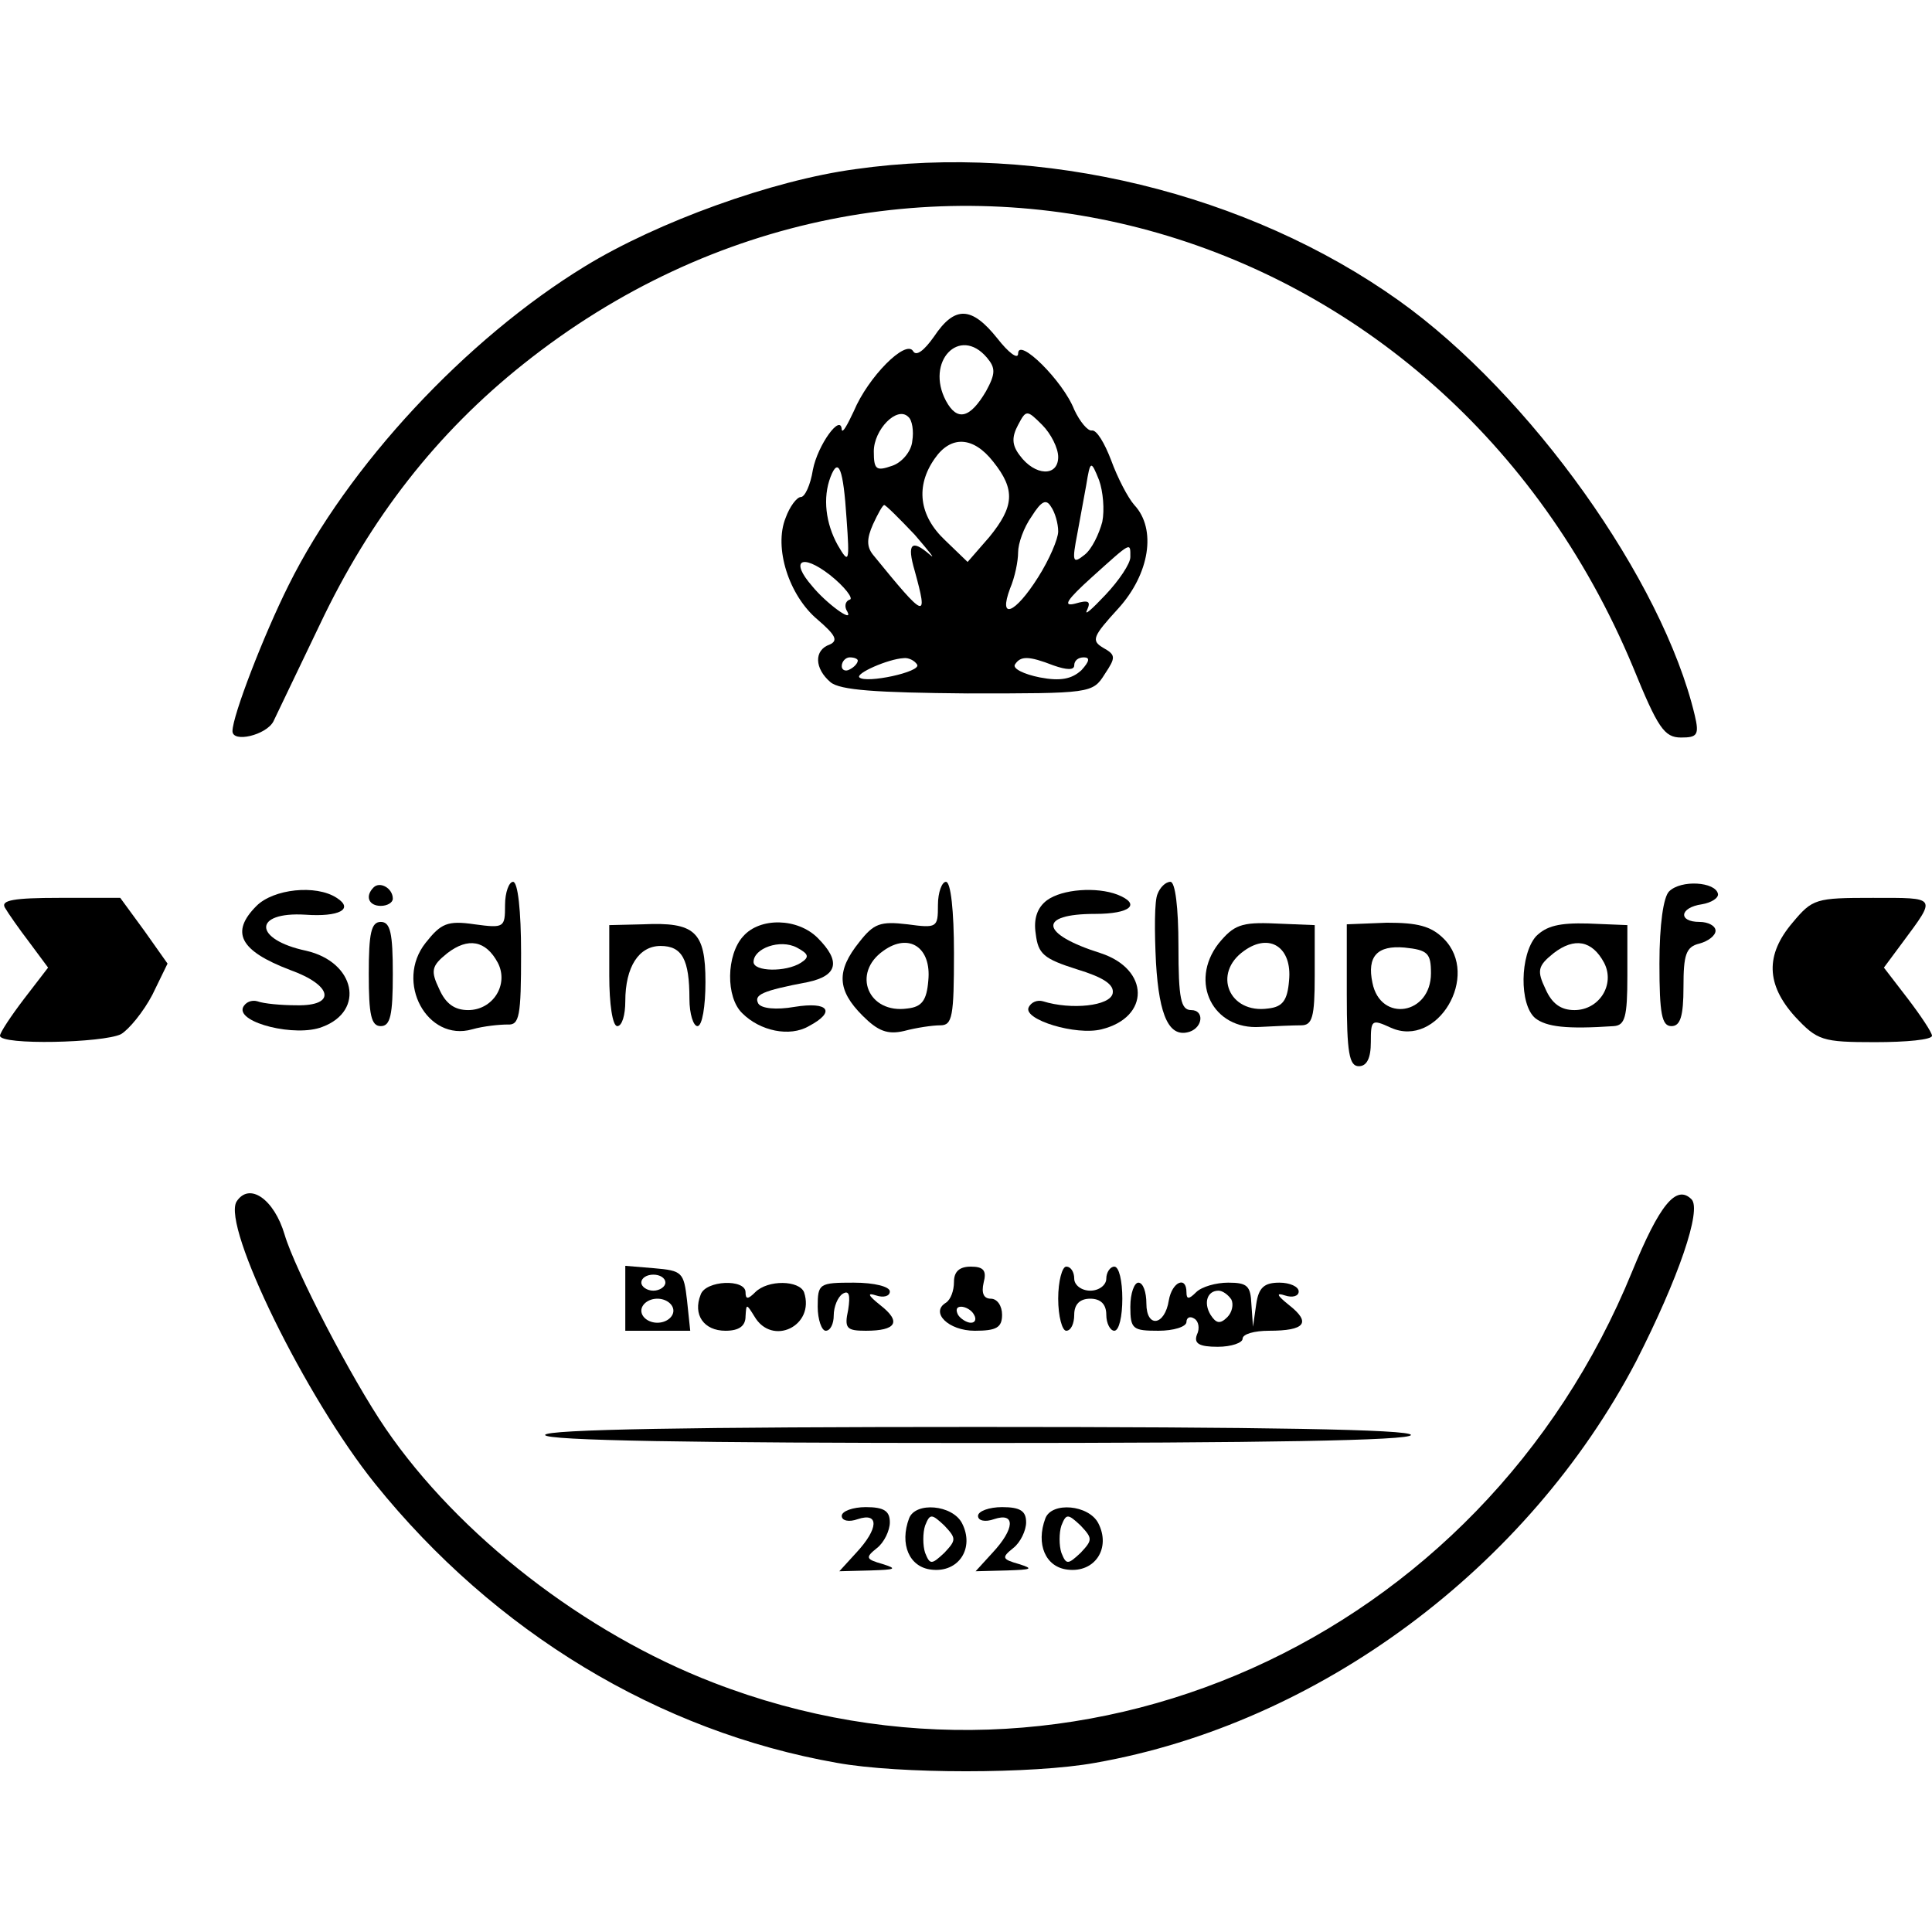 <?xml version="1.0" standalone="no"?>
<!DOCTYPE svg PUBLIC "-//W3C//DTD SVG 20010904//EN"
 "http://www.w3.org/TR/2001/REC-SVG-20010904/DTD/svg10.dtd">
<svg version="1.0" xmlns="http://www.w3.org/2000/svg"
 width="241pt" height="241pt" viewBox="0 0 241 241"
 preserveAspectRatio="xMidYMid meet">
<g transform="translate(0,241) scale(0.1,-0.1)"
fill="#000000" stroke="none">
<path d="M1067 2199 c-104 -14 -247 -66 -337 -121 -149 -91 -296 -249 -370
-398 -31 -62 -70 -163 -70 -182 0 -15 42 -5 51 12 4 8 30 63 58 121 63 133
146 239 254 325 473 377 1146 193 1384 -378 31 -76 39 -88 60 -88 20 0 23 3
17 28 -40 168 -205 400 -369 517 -188 134 -446 197 -678 164z"/>
<path d="M1165 1990 c-12 -17 -22 -25 -26 -18 -9 15 -56 -32 -74 -75 -8 -17
-14 -28 -15 -23 -1 21 -30 -19 -36 -50 -3 -19 -10 -34 -15 -34 -5 0 -14 -12
-19 -26 -15 -37 4 -97 40 -127 22 -19 26 -26 15 -31 -20 -7 -19 -30 1 -47 12
-10 57 -13 171 -14 153 0 156 0 171 24 14 21 14 24 -2 33 -15 9 -13 14 19 49
39 43 48 99 20 129 -8 9 -21 34 -29 56 -8 21 -18 38 -24 37 -5 -1 -15 11 -22
26 -14 36 -70 91 -70 70 0 -8 -12 1 -26 19 -32 40 -53 41 -79 2z m66 -26 c11
-13 11 -20 -1 -42 -20 -34 -36 -38 -50 -12 -26 49 17 94 51 54z m-93 -104 c-1
-13 -13 -27 -25 -31 -20 -7 -23 -5 -23 18 0 27 29 57 43 43 5 -4 7 -18 5 -30z
m182 -20 c0 -25 -29 -24 -48 2 -10 13 -10 23 -2 38 10 19 11 19 30 0 11 -11
20 -29 20 -40z m-81 -6 c28 -35 26 -56 -5 -94 l-27 -31 -28 27 c-33 31 -37 68
-13 102 20 29 48 28 73 -4z m-183 -71 c4 -55 3 -57 -11 -33 -15 27 -19 59 -9
85 10 26 16 10 20 -52z m319 -4 c-4 -15 -13 -34 -22 -41 -15 -12 -16 -9 -9 27
4 22 9 49 11 60 5 31 6 31 16 6 5 -14 7 -37 4 -52z m-55 -12 c0 -9 -11 -35
-25 -57 -29 -46 -50 -54 -35 -14 6 14 10 34 10 45 0 11 7 31 17 45 12 19 18
22 24 12 5 -7 9 -21 9 -31z m-179 -4 c18 -21 27 -32 19 -25 -23 20 -29 14 -19
-20 17 -62 14 -61 -52 20 -8 10 -8 20 0 38 6 13 12 24 14 24 2 0 19 -17 38
-37z m269 -28 c0 -8 -14 -29 -31 -47 -17 -18 -27 -27 -23 -19 5 11 2 13 -15 8
-16 -4 -10 5 21 33 50 45 48 44 48 25z m-350 -53 c-6 -2 -7 -9 -3 -15 8 -15
-27 11 -44 32 -28 32 -13 41 22 14 19 -15 30 -30 25 -31z m10 -76 c0 -3 -4 -8
-10 -11 -5 -3 -10 -1 -10 4 0 6 5 11 10 11 6 0 10 -2 10 -4z m74 -5 c6 -9 -64
-24 -72 -16 -5 5 36 23 55 24 6 1 14 -3 17 -8z m170 -1 c17 -6 26 -6 26 0 0 6
5 10 12 10 8 0 7 -5 -3 -16 -12 -11 -26 -14 -52 -9 -20 4 -34 11 -31 16 7 11
17 11 48 -1z"/>
<path d="M466 1303 c-11 -11 -6 -23 9 -23 8 0 15 4 15 9 0 13 -16 22 -24 14z"/>
<path d="M630 1281 c0 -28 -1 -29 -38 -24 -34 5 -42 1 -61 -23 -39 -49 2 -124
58 -108 14 4 34 6 44 6 15 -1 17 10 17 89 0 53 -4 89 -10 89 -5 0 -10 -13 -10
-29z m-9 -72 c14 -27 -6 -59 -37 -59 -17 0 -28 8 -36 26 -11 23 -10 29 10 45
26 20 48 16 63 -12z"/>
<path d="M1170 1281 c0 -28 -1 -29 -38 -24 -34 4 -42 1 -60 -22 -29 -36 -28
-60 4 -92 19 -19 31 -24 52 -19 15 4 35 7 45 7 15 0 17 11 17 90 0 53 -4 89
-10 89 -5 0 -10 -13 -10 -29z m-12 -94 c-2 -25 -8 -33 -26 -35 -49 -7 -70 44
-30 72 32 23 60 4 56 -37z"/>
<path d="M1444 1295 c-4 -8 -4 -47 -2 -86 4 -68 17 -94 42 -86 17 6 18 27 2
27 -13 0 -16 14 -16 80 0 48 -4 80 -10 80 -6 0 -13 -7 -16 -15z"/>
<path d="M2082 1298 c-7 -7 -12 -41 -12 -90 0 -63 3 -78 15 -78 11 0 15 12 15
49 0 40 3 50 20 54 11 3 20 10 20 16 0 6 -9 11 -20 11 -27 0 -25 18 3 22 12 2
21 8 20 13 -3 15 -46 18 -61 3z"/>
<path d="M320 1280 c-33 -33 -21 -56 42 -80 53 -19 58 -45 8 -44 -19 0 -41 2
-49 5 -7 2 -15 -1 -18 -8 -7 -19 66 -37 99 -24 54 20 41 81 -20 95 -66 14 -67
49 -1 45 42 -3 61 7 39 21 -26 17 -79 11 -100 -10z"/>
<path d="M1306 1287 c-12 -9 -17 -23 -14 -42 3 -25 10 -31 51 -44 33 -10 47
-19 45 -30 -3 -16 -52 -21 -87 -10 -7 2 -15 -1 -18 -8 -6 -15 59 -35 91 -27
61 15 60 75 -1 95 -76 24 -79 49 -7 49 44 0 58 12 28 24 -26 10 -69 7 -88 -7z"/>
<path d="M6 1278 c4 -7 18 -27 31 -44 l23 -31 -30 -39 c-16 -21 -30 -42 -30
-46 0 -12 129 -9 151 2 10 6 28 28 39 49 l19 39 -29 41 -30 41 -76 0 c-57 0
-73 -3 -68 -12z"/>
<path d="M2236 1259 c-34 -40 -33 -77 3 -117 28 -30 34 -32 100 -32 39 0 71 3
71 8 0 4 -14 25 -30 46 l-30 39 23 31 c43 58 44 56 -37 56 -71 0 -75 -1 -100
-31z"/>
<path d="M460 1195 c0 -51 3 -65 15 -65 12 0 15 14 15 65 0 51 -3 65 -15 65
-12 0 -15 -14 -15 -65z"/>
<path d="M760 1193 c0 -35 4 -63 10 -63 6 0 10 14 10 31 0 43 17 69 44 69 27
0 36 -17 36 -66 0 -19 5 -34 10 -34 6 0 10 25 10 55 0 63 -13 75 -78 72 l-42
-1 0 -63z"/>
<path d="M927 1242 c-21 -23 -22 -76 -1 -96 22 -22 59 -30 83 -16 34 18 25 31
-18 24 -23 -4 -41 -2 -45 4 -6 11 4 16 62 27 37 8 41 26 12 55 -25 25 -72 26
-93 2z m72 -33 c-19 -12 -59 -11 -59 1 0 17 33 29 54 18 15 -8 16 -12 5 -19z"/>
<path d="M1520 1233 c-37 -48 -7 -108 52 -104 18 1 41 2 51 2 14 0 17 10 17
62 l0 63 -49 2 c-43 2 -52 -2 -71 -25z m88 -46 c-2 -25 -8 -33 -26 -35 -49 -7
-70 44 -30 72 32 23 60 4 56 -37z"/>
<path d="M1680 1169 c0 -72 3 -89 15 -89 10 0 15 10 15 30 0 28 1 29 25 18 58
-26 112 65 66 111 -16 16 -33 20 -71 20 l-50 -2 0 -88z m105 27 c0 -52 -63
-62 -73 -12 -7 33 6 47 40 44 29 -3 33 -7 33 -32z"/>
<path d="M1916 1242 c-20 -23 -21 -85 -1 -102 14 -11 39 -14 98 -10 14 1 17
11 17 63 l0 63 -49 2 c-36 1 -52 -3 -65 -16z m85 -33 c14 -27 -6 -59 -37 -59
-17 0 -28 8 -36 26 -11 23 -10 29 10 45 26 20 48 16 63 -12z"/>
<path d="M295 911 c-18 -31 86 -244 173 -352 149 -185 354 -309 576 -348 77
-14 245 -14 322 0 279 49 540 243 675 501 53 104 82 189 69 202 -19 19 -40 -7
-74 -90 -188 -461 -694 -688 -1146 -513 -161 62 -318 184 -409 317 -43 63
-113 198 -126 242 -13 44 -44 66 -60 41z"/>
<path d="M780 791 l0 -41 40 0 41 0 -4 38 c-4 35 -6 37 -41 40 l-36 3 0 -40z
m50 19 c0 -5 -7 -10 -15 -10 -8 0 -15 5 -15 10 0 6 7 10 15 10 8 0 15 -4 15
-10z m10 -35 c0 -8 -9 -15 -20 -15 -11 0 -20 7 -20 15 0 8 9 15 20 15 11 0 20
-7 20 -15z"/>
<path d="M1190 811 c0 -11 -4 -22 -10 -26 -20 -12 3 -35 36 -35 27 0 34 4 34
20 0 11 -6 20 -14 20 -9 0 -12 7 -9 20 4 15 0 20 -16 20 -14 0 -21 -6 -21 -19z
m25 -41 c3 -5 2 -10 -4 -10 -5 0 -13 5 -16 10 -3 6 -2 10 4 10 5 0 13 -4 16
-10z"/>
<path d="M1320 790 c0 -22 5 -40 10 -40 6 0 10 9 10 20 0 13 7 20 20 20 13 0
20 -7 20 -20 0 -11 5 -20 10 -20 6 0 10 18 10 40 0 22 -4 40 -10 40 -5 0 -10
-7 -10 -15 0 -8 -9 -15 -20 -15 -11 0 -20 7 -20 15 0 8 -4 15 -10 15 -5 0 -10
-18 -10 -40z"/>
<path d="M874 795 c-10 -25 4 -45 31 -45 17 0 25 6 25 18 1 16 1 16 11 0 22
-38 76 -12 62 30 -6 15 -45 16 -61 0 -9 -9 -12 -9 -12 0 0 17 -50 15 -56 -3z"/>
<path d="M1020 780 c0 -16 5 -30 10 -30 6 0 10 9 10 19 0 11 5 23 11 27 8 5
10 -1 7 -20 -5 -23 -2 -26 22 -26 38 0 45 11 18 32 -15 12 -17 16 -5 12 9 -3
17 -1 17 5 0 6 -19 11 -45 11 -43 0 -45 -1 -45 -30z"/>
<path d="M1410 780 c0 -28 3 -30 35 -30 19 0 35 5 35 11 0 5 4 8 10 4 5 -3 7
-12 3 -20 -4 -11 3 -15 26 -15 17 0 31 5 31 10 0 6 15 10 33 10 45 0 53 10 25
32 -15 12 -17 16 -5 12 9 -3 17 -1 17 5 0 6 -11 11 -24 11 -19 0 -26 -6 -29
-27 l-4 -28 -2 28 c-1 23 -5 27 -29 27 -15 0 -33 -5 -40 -12 -9 -9 -12 -9 -12
0 0 21 -18 13 -22 -10 -5 -32 -28 -35 -28 -4 0 14 -4 26 -10 26 -5 0 -10 -13
-10 -30z m126 9 c3 -6 1 -16 -5 -22 -9 -9 -14 -8 -21 3 -9 15 -4 30 10 30 5 0
12 -5 16 -11z"/>
<path d="M680 620 c0 -7 187 -10 540 -10 353 0 540 3 540 10 0 7 -187 10 -540
10 -353 0 -540 -3 -540 -10z"/>
<path d="M1050 519 c0 -6 9 -8 20 -4 27 9 26 -12 -2 -42 l-21 -23 39 1 c31 1
34 2 15 8 -21 6 -22 8 -7 20 9 7 16 22 16 32 0 14 -7 19 -30 19 -16 0 -30 -5
-30 -11z"/>
<path d="M1134 516 c-12 -32 0 -61 28 -64 34 -4 54 27 38 58 -12 23 -58 27
-66 6z m44 -43 c-16 -15 -18 -15 -24 0 -3 9 -3 25 0 34 6 15 8 15 24 0 15 -16
15 -18 0 -34z"/>
<path d="M1220 519 c0 -6 9 -8 20 -4 27 9 26 -12 -2 -42 l-21 -23 39 1 c31 1
34 2 15 8 -21 6 -22 8 -7 20 9 7 16 22 16 32 0 14 -7 19 -30 19 -16 0 -30 -5
-30 -11z"/>
<path d="M1304 516 c-12 -32 0 -61 28 -64 34 -4 54 27 38 58 -12 23 -58 27
-66 6z m44 -43 c-16 -15 -18 -15 -24 0 -3 9 -3 25 0 34 6 15 8 15 24 0 15 -16
15 -18 0 -34z"/>
</g>
</svg>
